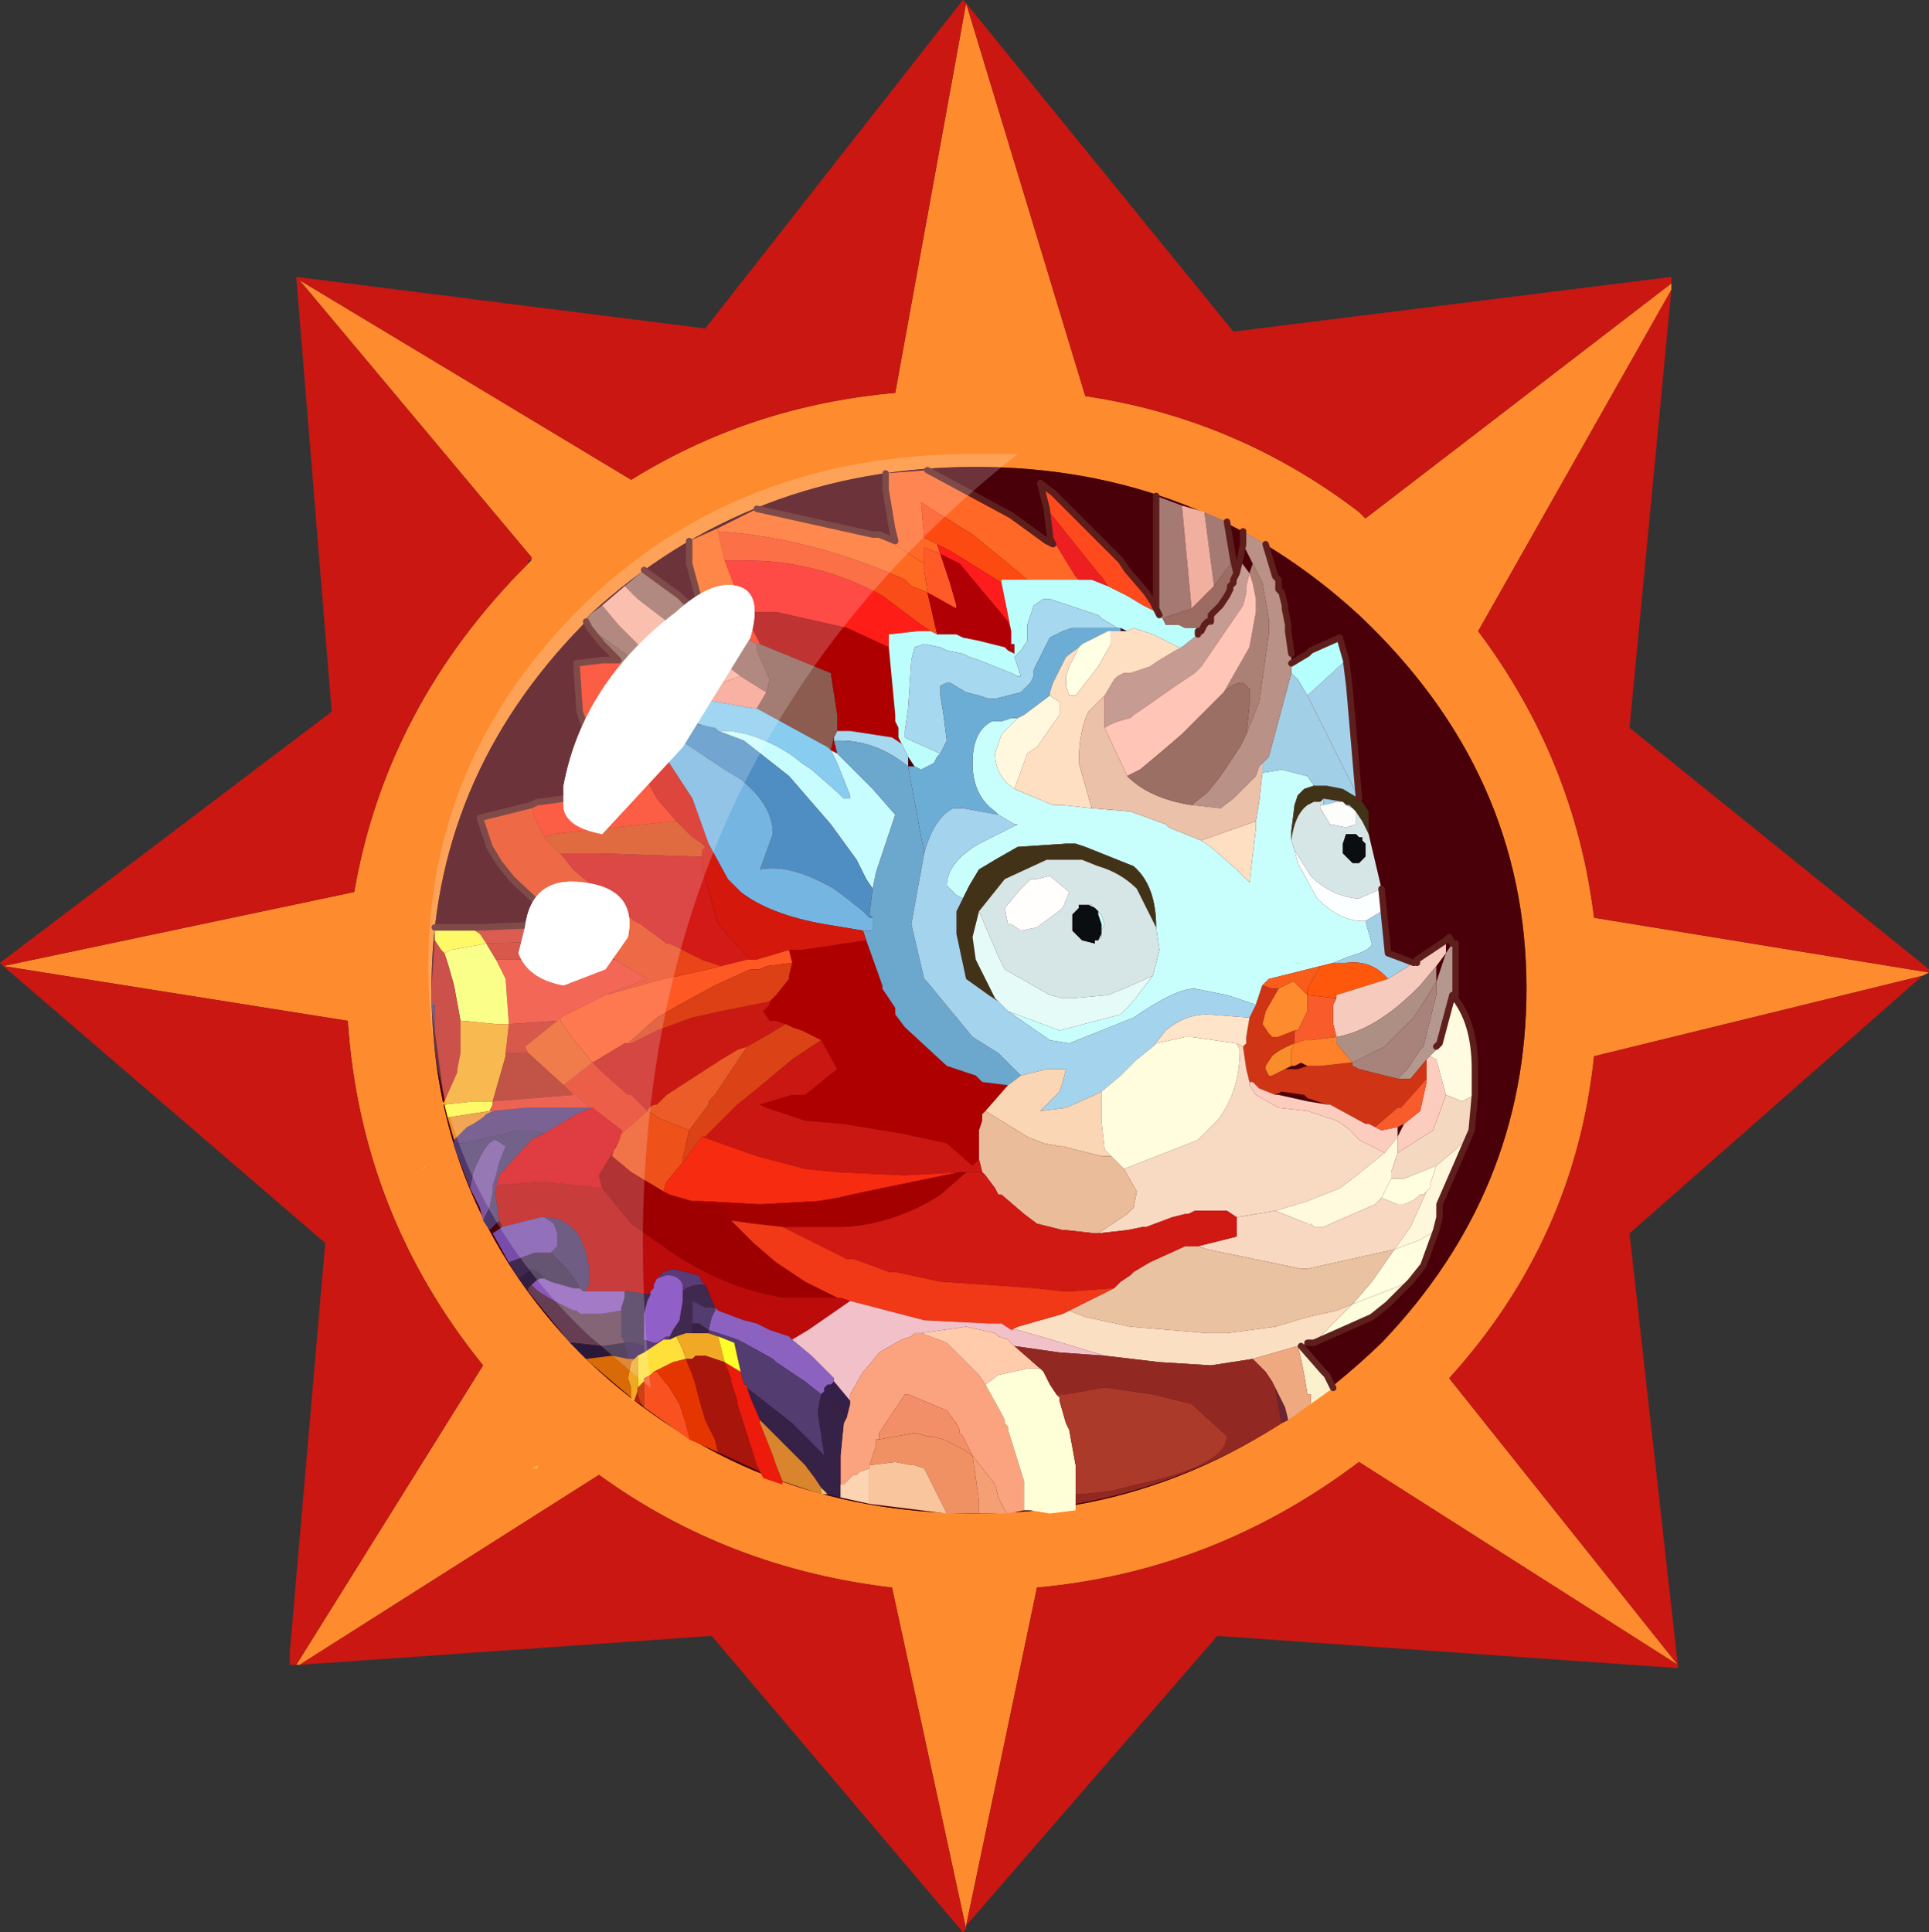 <?xml version="1.0" encoding="UTF-8" standalone="no"?>
<svg xmlns:ffdec="https://www.free-decompiler.com/flash" xmlns:xlink="http://www.w3.org/1999/xlink" ffdec:objectType="frame" height="30.0px" width="29.95px" xmlns="http://www.w3.org/2000/svg">
  <rect width="100%" height="100%" fill="#333333" stroke="none"/>
  <g transform="matrix(1.0, 0.0, 0.0, 1.0, 0.0, 0.0)">
    <use ffdec:characterId="1" height="30.0" transform="matrix(1.0, 0.0, 0.0, 1.0, 0.0, 0.0)" width="29.95" xlink:href="#shape0"/>
  </g>
  <defs>
    <g id="shape0" transform="matrix(1.0, 0.0, 0.0, 1.0, 0.0, 0.0)">
      <path d="M0.0 0.0 L29.95 0.0 29.95 30.0 0.0 30.0 0.0 0.0" fill="#33cc66" fill-opacity="0.0" fill-rule="evenodd" stroke="none"/>
      <path d="M25.95 4.5 L22.95 9.8 Q24.45 11.8 24.75 14.25 L29.95 15.1 29.85 15.15 24.75 16.4 Q24.45 19.25 22.5 21.4 L26.05 25.85 21.1 22.7 Q18.85 24.4 16.1 24.65 L15.0 29.9 15.0 29.95 13.85 24.65 Q11.3 24.35 9.3 22.9 L4.65 25.85 4.6 25.85 7.5 21.2 Q5.6 18.85 5.4 15.85 L0.05 15.0 5.5 13.85 Q6.0 10.95 8.2 8.75 L8.25 8.7 8.25 8.65 4.65 4.35 9.8 7.45 Q11.65 6.3 13.9 6.1 L15.0 0.05 16.85 6.15 Q19.2 6.5 21.1 7.95 L21.2 8.05 25.95 4.4 25.95 4.5 M23.7 15.35 Q23.7 12.0 21.1 9.55 18.6 7.25 15.15 7.25 11.65 7.25 9.15 9.55 L9.05 9.7 Q6.7 12.1 6.7 15.35 6.7 18.65 9.0 21.0 L9.15 21.15 Q11.65 23.5 15.15 23.5 18.7 23.5 21.45 20.85 23.7 18.5 23.7 15.35" fill="#fe8b2e" fill-rule="evenodd" stroke="none"/>
      <path d="M29.95 15.1 L24.75 14.25 Q24.45 11.8 22.95 9.8 L25.95 4.5 25.3 11.3 29.95 15.05 29.95 15.1 M25.95 4.4 L21.2 8.05 21.1 7.95 Q19.2 6.5 16.85 6.15 L15.0 0.05 13.9 6.1 Q11.65 6.3 9.8 7.45 L4.65 4.35 8.25 8.65 8.25 8.7 8.2 8.7 8.2 8.75 Q6.0 10.95 5.5 13.85 L0.05 15.0 5.4 15.85 Q5.6 18.85 7.5 21.2 L4.6 25.85 4.5 25.85 4.5 25.65 5.05 19.3 0.05 15.0 0.0 14.95 5.15 11.05 4.6 4.3 10.95 5.1 14.95 0.0 15.0 0.05 19.15 5.15 25.95 4.3 25.95 4.4 M4.65 25.85 L9.3 22.9 Q11.3 24.35 13.85 24.65 L15.0 29.95 14.95 30.0 11.05 25.4 4.65 25.85 M15.0 29.9 L16.1 24.65 Q18.85 24.4 21.1 22.7 L26.05 25.85 22.5 21.4 Q24.45 19.25 24.75 16.4 L29.85 15.15 25.3 19.15 26.05 25.85 26.05 25.9 18.9 25.4 15.0 29.9" fill="#ca1712" fill-rule="evenodd" stroke="none"/>
      <path d="M23.7 15.35 Q23.7 18.5 21.45 20.85 18.7 23.5 15.15 23.5 11.65 23.5 9.15 21.15 L9.0 21.0 Q6.7 18.65 6.7 15.35 6.7 12.1 9.05 9.7 L9.15 9.55 Q11.65 7.25 15.15 7.25 18.6 7.25 21.1 9.55 23.7 12.0 23.7 15.35" fill="#490009" fill-rule="evenodd" stroke="none"/>
      <path d="M20.9 10.25 L20.3 10.8 20.15 10.55 20.05 10.45 20.05 10.35 20.05 10.3 20.3 10.15 20.35 10.1 20.8 9.9 20.9 10.25" fill="#b6ffff" fill-rule="evenodd" stroke="none"/>
      <path d="M20.3 10.8 L20.9 10.25 20.95 10.65 21.1 12.4 20.85 11.9 20.3 10.8" fill="#a3d1e9" fill-rule="evenodd" stroke="none"/>
      <path d="M19.6 12.0 L19.9 11.95 20.3 12.05 20.4 12.2 20.25 12.25 20.15 12.35 20.1 12.5 20.05 12.9 20.05 13.05 20.1 13.2 20.15 13.4 20.45 13.95 Q20.8 14.3 21.15 14.3 L21.2 14.3 21.3 14.65 Q21.3 14.75 20.95 14.85 L20.7 14.95 20.5 15.0 19.7 15.2 19.6 15.3 19.5 15.6 19.05 15.45 18.55 15.35 Q18.25 15.35 17.6 15.8 L16.6 16.2 16.3 16.15 15.65 15.7 16.45 16.0 17.4 15.75 17.5 15.65 17.55 15.6 17.9 15.15 18.0 14.75 17.95 14.4 Q17.95 13.75 17.6 13.45 L16.85 13.15 16.7 13.1 16.55 13.1 15.8 13.15 15.45 13.35 15.2 13.5 15.05 13.75 14.95 13.95 14.85 13.9 14.7 13.75 Q14.7 13.4 15.2 13.1 L15.8 12.8 15.75 12.8 15.5 12.65 15.45 12.6 Q15.1 12.35 15.1 11.85 15.1 11.35 15.4 11.2 L15.5 11.2 15.55 11.2 15.7 11.15 15.75 11.15 15.8 11.15 15.75 11.2 15.65 11.3 15.55 11.4 15.45 11.7 Q15.45 12.05 15.75 12.25 L16.35 12.5 16.5 12.5 16.95 12.55 17.55 12.6 18.1 12.8 18.15 12.85 18.4 12.95 18.65 13.05 18.8 13.15 19.2 13.5 19.4 13.7 19.5 12.85 19.5 12.75 19.55 12.45 19.6 12.0 M20.55 12.5 L20.5 12.5 20.55 12.45 20.55 12.5 M17.05 14.15 L17.1 14.2 17.15 14.35 17.1 14.45 17.1 14.5 17.1 14.55 17.05 14.6 17.1 14.5 17.1 14.45 17.1 14.35 17.05 14.2 17.05 14.15 M16.75 14.05 L16.9 14.05 16.95 14.05 17.0 14.1 16.9 14.05 16.75 14.05" fill="#c8fffc" fill-rule="evenodd" stroke="none"/>
      <path d="M20.4 12.2 L20.45 12.2 20.6 12.2 20.85 12.25 21.1 12.4 21.15 12.45 21.25 12.6 21.25 12.65 21.25 12.85 21.25 12.95 21.15 12.75 21.05 12.6 21.0 12.55 20.95 12.5 20.9 12.5 20.85 12.45 20.55 12.4 20.5 12.45 20.4 12.45 20.3 12.5 Q20.1 12.65 20.05 13.05 L20.05 12.9 20.1 12.5 20.15 12.35 20.25 12.25 20.4 12.2 M17.95 14.4 L17.65 13.8 Q17.4 13.55 17.05 13.45 L16.8 13.35 16.65 13.35 16.3 13.35 16.25 13.35 15.6 13.65 15.2 14.15 15.1 14.55 15.15 14.9 15.45 15.5 15.5 15.55 15.35 15.45 15.0 15.2 14.85 14.5 14.85 14.15 14.95 13.95 15.05 13.75 15.2 13.5 15.45 13.35 15.8 13.15 16.55 13.1 16.7 13.1 16.85 13.15 17.6 13.45 Q17.95 13.75 17.95 14.4" fill="#423218" fill-rule="evenodd" stroke="none"/>
      <path d="M20.05 10.45 L20.15 10.55 20.3 10.8 20.85 11.9 21.1 12.4 20.85 12.25 20.6 12.2 20.45 12.2 20.4 12.2 20.3 12.05 19.9 11.95 19.6 12.0 19.6 11.85 19.65 11.8 19.7 11.75 20.05 10.45 M20.55 12.4 L20.85 12.45 20.75 12.45 20.55 12.5 20.55 12.45 20.55 12.4 M20.9 12.5 L20.95 12.5 21.0 12.55 20.9 12.5 M21.2 14.3 L21.45 14.15 21.45 14.1 21.45 13.8 21.55 14.8 21.95 14.95 21.55 15.2 Q21.3 14.9 20.9 14.95 L20.7 14.95 20.95 14.85 Q21.3 14.75 21.3 14.65 L21.2 14.3" fill="#a1cfe6" fill-rule="evenodd" stroke="none"/>
      <path d="M20.85 12.45 L20.9 12.5 21.0 12.55 21.05 12.6 21.05 12.7 21.05 12.8 20.9 12.85 20.65 12.8 20.5 12.55 20.5 12.5 20.55 12.5 20.75 12.45 20.85 12.45" fill="#fcfefb" fill-rule="evenodd" stroke="none"/>
      <path d="M20.05 13.05 Q20.1 12.65 20.3 12.5 L20.4 12.45 20.5 12.45 20.55 12.4 20.55 12.45 20.5 12.5 20.5 12.55 20.65 12.8 20.9 12.85 21.05 12.8 21.05 12.7 21.05 12.6 21.15 12.75 21.25 12.95 21.45 13.8 21.1 13.95 21.05 13.95 Q20.65 13.9 20.35 13.6 L20.1 13.2 20.05 13.05 M21.05 12.95 L20.9 12.95 20.85 13.1 20.85 13.25 21.0 13.4 21.1 13.4 21.2 13.3 21.2 13.25 21.2 13.1 21.15 13.05 21.15 13.0 21.1 13.0 21.05 12.95 M17.95 14.4 L18.0 14.75 17.9 15.15 17.45 15.35 17.2 15.45 16.65 15.5 16.5 15.5 16.3 15.45 15.6 15.05 15.5 14.85 15.2 14.15 15.6 13.65 16.25 13.35 16.3 13.35 16.65 13.35 16.8 13.35 17.05 13.45 Q17.4 13.55 17.65 13.8 L17.95 14.4 M16.0 13.65 L15.85 13.8 15.6 14.1 15.65 14.35 15.7 14.35 15.85 14.45 16.1 14.4 16.3 14.25 16.5 14.1 16.6 13.85 16.3 13.6 16.1 13.65 16.05 13.65 16.0 13.65 M17.05 14.6 L17.1 14.55 17.1 14.5 17.1 14.45 17.15 14.35 17.1 14.2 17.05 14.15 17.0 14.1 16.95 14.05 16.9 14.05 16.75 14.05 16.75 14.1 16.65 14.2 16.65 14.25 16.65 14.45 16.8 14.6 17.0 14.65 17.0 14.6 17.05 14.6" fill="#d6e6e6" fill-rule="evenodd" stroke="none"/>
      <path d="M21.05 12.95 L21.1 13.0 21.15 13.0 21.15 13.05 21.2 13.1 21.2 13.25 21.2 13.3 21.1 13.4 21.0 13.4 20.85 13.25 20.85 13.1 20.9 12.95 21.05 12.95 M17.05 14.15 L17.05 14.2 17.1 14.35 17.1 14.45 17.1 14.5 17.05 14.6 17.0 14.6 17.0 14.65 16.8 14.6 16.65 14.45 16.65 14.25 16.65 14.2 16.75 14.1 16.75 14.05 16.9 14.05 17.0 14.1 17.05 14.15" fill="#0a0e11" fill-rule="evenodd" stroke="none"/>
      <path d="M21.45 13.8 L21.45 14.1 21.45 14.15 21.2 14.3 21.15 14.3 Q20.8 14.3 20.45 13.95 L20.15 13.4 20.1 13.2 20.35 13.6 Q20.65 13.9 21.05 13.95 L21.1 13.95 21.45 13.8" fill="#fbffff" fill-rule="evenodd" stroke="none"/>
      <path d="M19.85 15.35 L19.95 15.3 20.05 15.25 20.1 15.25 20.3 15.45 20.3 15.55 20.3 15.7 20.2 15.9 20.15 16.0 20.1 16.0 19.85 16.1 19.75 16.1 19.7 16.05 19.6 15.9 19.65 15.7 19.85 15.35" fill="#fe8b2e" fill-rule="evenodd" stroke="none"/>
      <path d="M20.7 14.95 L20.9 14.95 Q21.3 14.9 21.55 15.2 L20.75 15.45 20.75 15.5 20.3 15.45 20.3 15.4 20.3 15.35 20.5 15.0 20.7 14.95" fill="#fe580c" fill-rule="evenodd" stroke="none"/>
      <path d="M20.5 15.0 L20.3 15.35 20.3 15.4 20.3 15.45 20.1 15.25 20.05 15.25 19.95 15.3 19.85 15.35 19.75 15.35 19.6 15.3 19.7 15.2 20.5 15.0" fill="#f85d1b" fill-rule="evenodd" stroke="none"/>
      <path d="M22.55 14.65 L22.6 14.65 22.6 14.9 22.6 15.45 22.55 15.45 22.35 16.2 22.3 16.25 22.3 16.3 22.2 16.4 22.15 16.45 21.9 16.75 21.7 16.75 21.85 16.6 22.05 16.3 22.1 16.25 22.3 15.45 22.3 15.25 22.45 14.8 22.55 14.65" fill="#b4978f" fill-rule="evenodd" stroke="none"/>
      <path d="M21.55 15.2 L21.95 14.95 22.0 14.95 22.0 14.9 22.45 14.6 22.45 14.8 22.3 15.0 22.05 15.3 22.0 15.35 Q21.35 16.0 20.75 16.1 L20.7 15.9 20.7 15.6 20.75 15.5 20.75 15.45 21.55 15.2" fill="#f6cabd" fill-rule="evenodd" stroke="none"/>
      <path d="M20.75 16.1 Q21.35 16.0 22.0 15.35 L22.05 15.3 22.3 15.0 22.3 15.25 21.95 15.8 21.75 16.0 21.65 16.1 21.5 16.25 21.0 16.5 20.75 16.2 20.75 16.15 20.75 16.1" fill="#ad8f84" fill-rule="evenodd" stroke="none"/>
      <path d="M21.0 16.5 L21.5 16.25 21.65 16.1 21.75 16.0 21.95 15.8 22.3 15.25 22.3 15.45 22.1 16.25 22.05 16.3 21.85 16.6 21.7 16.75 21.1 16.6 21.0 16.55 21.0 16.5" fill="#a8837b" fill-rule="evenodd" stroke="none"/>
      <path d="M19.6 15.3 L19.75 15.35 19.85 15.35 19.65 15.7 19.6 15.9 19.7 16.05 19.75 16.1 19.85 16.1 20.1 16.0 20.1 16.15 20.1 16.2 Q19.85 16.3 19.75 16.4 L19.65 16.55 19.65 16.6 19.7 16.7 19.75 16.7 19.95 16.6 20.05 16.6 20.15 16.6 20.3 16.55 20.35 16.55 20.5 16.55 20.95 16.5 21.0 16.5 21.0 16.55 21.1 16.6 21.7 16.75 21.9 16.75 22.15 16.45 22.15 16.75 21.75 17.2 21.7 17.2 21.35 17.5 21.25 17.45 21.2 17.45 20.65 17.15 20.6 17.15 20.3 17.05 20.25 17.0 19.9 16.95 19.8 17.0 19.55 16.9 19.45 16.8 19.4 16.8 19.35 16.6 19.3 16.25 19.35 16.2 19.35 16.1 19.4 15.8 19.5 15.6 19.6 15.3" fill="#cf3415" fill-rule="evenodd" stroke="none"/>
      <path d="M22.15 16.45 L22.2 16.4 22.3 16.45 22.45 17.0 22.25 17.55 21.7 17.9 21.7 17.8 21.7 17.75 21.7 17.65 21.8 17.45 22.05 17.25 22.15 16.8 22.15 16.75 22.15 16.45 M21.35 17.5 L21.45 17.55 21.7 17.5 21.7 17.65 21.5 17.9 21.1 17.7 Q20.85 17.4 20.6 17.35 L20.3 17.25 19.85 17.2 19.5 17.0 19.4 16.85 19.4 16.8 19.45 16.8 19.55 16.9 19.8 17.0 19.85 17.0 20.3 17.1 20.6 17.15 20.65 17.15 21.2 17.45 21.25 17.45 21.35 17.5" fill="#fcccbe" fill-rule="evenodd" stroke="none"/>
      <path d="M20.3 15.45 L20.75 15.5 20.7 15.6 20.7 15.9 20.75 16.1 20.35 16.15 20.3 16.15 20.25 16.15 20.1 16.2 20.1 16.15 20.1 16.0 20.15 16.0 20.2 15.9 20.3 15.7 20.3 15.55 20.3 15.45 M22.15 16.75 L22.15 16.8 22.05 17.25 21.8 17.45 21.7 17.5 21.45 17.55 21.35 17.5 21.7 17.2 21.75 17.2 22.15 16.75" fill="#f85c2b" fill-rule="evenodd" stroke="none"/>
      <path d="M22.55 15.45 Q22.9 15.85 22.9 16.6 L22.9 16.75 22.9 17.0 22.7 17.1 22.45 17.0 22.3 16.45 22.2 16.4 22.3 16.3 22.3 16.25 22.35 16.2 22.55 15.45" fill="#fffbe0" fill-rule="evenodd" stroke="none"/>
      <path d="M20.75 16.1 L20.75 16.15 20.75 16.2 21.0 16.5 20.95 16.5 20.5 16.55 20.35 16.55 20.3 16.55 20.2 16.5 20.1 16.55 20.05 16.55 20.05 16.35 20.05 16.3 20.1 16.2 20.25 16.15 20.3 16.15 20.35 16.15 20.75 16.1" fill="#ff8129" fill-rule="evenodd" stroke="none"/>
      <path d="M19.4 16.8 L19.4 16.85 19.5 17.0 19.85 17.2 20.3 17.25 20.6 17.35 Q20.85 17.4 21.1 17.7 L21.5 17.9 21.0 18.3 20.8 18.45 20.3 18.65 19.8 18.8 19.2 18.9 19.05 18.8 18.55 18.8 18.45 18.85 18.4 18.85 18.2 18.9 17.8 19.05 17.75 19.05 17.5 19.1 17.05 19.15 17.5 18.85 17.6 18.75 17.65 18.5 17.45 18.15 18.6 17.7 18.75 17.55 18.9 17.4 Q19.25 16.95 19.25 16.3 L19.2 16.2 19.3 16.25 19.35 16.6 19.4 16.8" fill="#f8dac2" fill-rule="evenodd" stroke="none"/>
      <path d="M21.7 17.65 L21.7 17.75 21.7 17.8 21.7 17.9 21.6 18.2 21.6 18.3 21.45 18.6 21.4 18.65 21.35 18.7 20.55 19.05 20.4 19.05 20.35 19.0 20.3 19.0 19.8 18.8 20.3 18.65 20.8 18.45 21.0 18.3 21.5 17.9 21.7 17.65" fill="#fffadd" fill-rule="evenodd" stroke="none"/>
      <path d="M22.9 17.0 L22.85 17.55 22.75 17.7 22.6 17.85 22.3 18.1 21.8 18.3 21.6 18.3 21.6 18.2 21.7 17.9 22.25 17.55 22.45 17.0 22.7 17.1 22.9 17.0" fill="#f4d8c0" fill-rule="evenodd" stroke="none"/>
      <path d="M21.45 18.6 L21.7 18.7 21.8 18.7 Q21.95 18.65 22.05 18.55 L22.1 18.55 22.15 18.5 21.9 19.05 21.65 19.4 20.3 19.7 20.2 19.7 18.75 19.4 18.6 19.35 19.2 19.2 19.2 18.9 19.8 18.8 20.3 19.0 20.35 19.0 20.4 19.05 20.55 19.05 21.35 18.7 21.4 18.65 21.45 18.6" fill="#f8d8c1" fill-rule="evenodd" stroke="none"/>
      <path d="M21.6 18.3 L21.8 18.3 22.3 18.1 22.2 18.4 22.2 18.45 22.15 18.5 22.1 18.55 22.05 18.55 Q21.95 18.65 21.8 18.7 L21.7 18.7 21.45 18.6 21.6 18.3" fill="#fffedf" fill-rule="evenodd" stroke="none"/>
      <path d="M22.85 17.55 L22.35 18.7 22.35 18.85 22.35 18.9 22.3 19.1 22.05 19.25 21.65 19.4 21.9 19.05 22.15 18.5 22.2 18.45 22.2 18.4 22.3 18.1 22.6 17.85 22.75 17.7 22.85 17.55" fill="#fff7db" fill-rule="evenodd" stroke="none"/>
      <path d="M22.3 19.1 L22.1 19.65 21.9 19.9 21.0 20.25 21.3 19.9 21.65 19.4 22.05 19.25 22.3 19.1" fill="#fffee0" fill-rule="evenodd" stroke="none"/>
      <path d="M18.6 19.35 L18.75 19.4 20.2 19.7 20.3 19.7 21.65 19.4 21.3 19.9 21.0 20.25 20.75 20.35 20.3 20.45 19.8 20.6 19.05 20.7 18.9 20.7 18.75 20.7 17.55 20.6 16.85 20.45 16.6 20.35 17.3 20.0 17.4 19.9 17.55 19.8 17.6 19.75 17.85 19.6 18.4 19.35 18.6 19.35" fill="#e9c2a1" fill-rule="evenodd" stroke="none"/>
      <path d="M20.4 20.85 L20.3 20.85 20.2 20.9 20.15 20.9 19.45 21.1 18.8 21.2 18.0 21.15 17.15 21.05 16.15 20.75 15.8 20.65 15.7 20.65 15.8 20.6 16.5 20.4 16.6 20.35 16.85 20.45 17.55 20.6 18.75 20.7 18.9 20.7 19.05 20.7 19.8 20.6 20.3 20.45 20.75 20.35 21.0 20.25 20.75 20.5 20.4 20.85" fill="#fadfc2" fill-rule="evenodd" stroke="none"/>
      <path d="M21.9 19.9 L21.55 20.25 21.3 20.45 20.4 20.85 20.75 20.5 21.0 20.25 21.9 19.9" fill="#fcfddd" fill-rule="evenodd" stroke="none"/>
      <path d="M20.2 20.9 L20.55 21.3 20.6 21.35 20.7 21.55 20.35 21.8 20.35 21.65 20.3 21.65 20.25 21.35 20.2 21.1 20.15 20.9 20.2 20.9" fill="#fbf1cd" fill-rule="evenodd" stroke="none"/>
      <path d="M20.35 21.8 L20.0 22.05 19.95 21.85 19.8 21.55 19.75 21.45 19.65 21.3 19.45 21.1 20.15 20.9 20.2 21.1 20.25 21.35 20.3 21.65 20.35 21.65 20.35 21.8" fill="#eea980" fill-rule="evenodd" stroke="none"/>
      <path d="M13.65 8.3 L13.9 8.4 13.85 8.2 13.75 7.6 13.75 7.45 13.75 7.35 14.4 7.3 15.7 8.0 16.25 8.4 16.35 8.45 16.3 8.35 16.3 8.3 16.7 8.95 16.75 9.0 15.95 9.0 15.65 8.75 15.1 8.3 14.3 7.8 14.35 8.35 14.55 8.45 14.6 8.6 14.35 8.5 14.35 8.75 13.65 8.3" fill="#ff6827" fill-rule="evenodd" stroke="none"/>
      <path d="M11.15 8.2 L11.75 7.9 13.55 8.3 13.65 8.3 14.35 8.75 14.35 8.85 14.4 9.2 14.15 9.1 14.05 9.0 Q12.6 8.35 11.15 8.25 L11.15 8.2" fill="#fe6a22" fill-rule="evenodd" stroke="none"/>
      <path d="M14.55 8.45 L14.35 8.35 14.3 7.8 15.1 8.3 15.65 8.75 15.95 9.0 15.85 9.0 15.55 9.0 15.55 9.05 14.75 8.55 14.55 8.45" fill="#fd4a10" fill-rule="evenodd" stroke="none"/>
      <path d="M14.4 9.2 L14.35 8.85 14.35 8.75 14.35 8.5 14.6 8.6 14.75 9.05 14.85 9.4 14.85 9.45 14.4 9.2" fill="#ff5a28" fill-rule="evenodd" stroke="none"/>
      <path d="M11.15 8.25 Q12.6 8.35 14.05 9.0 L14.15 9.1 14.4 9.2 14.55 9.85 14.45 9.8 14.3 9.7 13.7 9.25 Q12.7 8.7 11.55 8.7 L11.25 8.7 11.15 8.25" fill="#fa4c19" fill-rule="evenodd" stroke="none"/>
      <path d="M14.4 9.2 L14.85 9.45 14.85 9.4 14.75 9.05 14.6 8.6 14.9 8.75 15.65 9.65 15.7 9.8 15.7 10.0 15.75 10.0 15.75 10.15 15.65 10.1 15.6 10.05 15.2 9.95 14.95 9.9 14.85 9.85 14.55 9.85 14.4 9.2" fill="#b10005" fill-rule="evenodd" stroke="none"/>
      <path d="M15.7 9.8 L15.65 9.65 14.9 8.75 14.6 8.6 14.55 8.45 14.75 8.55 15.55 9.05 15.7 9.8" fill="#fe1c1d" fill-rule="evenodd" stroke="none"/>
      <path d="M11.25 8.7 L11.55 8.7 Q12.7 8.7 13.7 9.25 L14.3 9.7 14.45 9.8 14.25 9.8 13.8 9.85 13.8 10.05 13.15 9.75 12.05 9.5 11.55 9.5 11.25 8.7" fill="#ff1e17" fill-rule="evenodd" stroke="none"/>
      <path d="M10.9 9.5 L10.7 8.75 10.7 8.4 11.15 8.2 11.15 8.25 11.25 8.7 11.55 9.5 11.1 9.6 11.05 9.6 10.9 9.5" fill="#ff6919" fill-rule="evenodd" stroke="none"/>
      <path d="M11.5 10.5 L11.9 10.75 11.75 11.0 11.7 11.0 10.85 10.85 10.35 10.45 11.2 10.6 11.5 10.5" fill="#f79e8c" fill-rule="evenodd" stroke="none"/>
      <path d="M9.15 9.75 L9.1 9.65 9.15 9.55 9.35 9.4 9.6 9.7 10.15 10.25 10.2 10.3 10.35 10.45 9.95 10.3 9.9 10.25 9.85 10.25 9.15 9.75 M9.7 9.1 L10.0 8.85 10.55 9.25 10.75 9.45 10.9 9.5 11.05 9.6 11.75 10.0 11.75 10.1 11.95 10.55 11.9 10.75 11.5 10.5 11.1 10.2 10.75 9.95 9.9 9.3 9.7 9.1" fill="#9e6c61" fill-rule="evenodd" stroke="none"/>
      <path d="M9.6 10.25 L9.35 10.0 9.15 9.75 9.85 10.25 9.9 10.25 9.95 10.3 10.35 10.45 10.85 10.85 10.75 10.85 10.15 10.85 9.6 10.25 M11.75 11.0 L11.9 10.75 11.95 10.55 11.75 10.1 11.75 10.0 11.8 10.0 12.9 10.45 13.0 11.1 13.0 11.35 12.95 11.45 12.9 11.65 12.85 11.6 11.75 11.0 M10.6 11.2 L10.7 11.2 11.05 11.3 11.1 11.3 10.6 11.2" fill="#8c5c50" fill-rule="evenodd" stroke="none"/>
      <path d="M11.55 9.5 L12.05 9.5 13.15 9.75 13.8 10.05 13.9 11.1 13.9 11.2 13.95 11.3 13.95 11.45 14.0 11.55 13.85 11.45 13.2 11.35 13.0 11.35 13.0 11.1 12.9 10.45 11.8 10.0 11.55 9.5 M13.0 11.7 L12.9 11.65 12.95 11.45 12.95 11.5 13.0 11.7 M12.3 14.95 L12.25 14.75 12.45 14.75 13.45 14.6 13.7 15.3 13.7 15.35 13.9 15.65 13.9 15.75 14.05 15.95 14.7 16.55 15.15 16.7 15.25 16.8 15.65 16.85 15.3 17.25 15.25 17.3 15.25 17.4 15.2 17.55 15.2 17.7 15.2 18.0 15.1 18.1 14.7 17.75 14.0 17.6 13.4 17.5 13.1 17.45 12.5 17.4 12.35 17.35 11.9 17.2 11.8 17.15 12.3 17.0 12.5 17.0 13.0 16.6 12.75 16.15 12.45 16.0 12.3 15.95 12.2 15.9 12.05 15.85 11.95 15.85 11.85 15.7 11.9 15.65 11.95 15.6 11.95 15.55 12.05 15.45 12.25 15.2 12.25 15.15 12.3 14.95" fill="#af0000" fill-rule="evenodd" stroke="none"/>
      <path d="M8.25 12.5 L8.35 12.45 8.4 12.45 9.45 12.3 9.3 11.95 9.0 11.05 8.95 10.3 9.35 10.25 9.4 10.25 9.6 10.25 10.15 10.85 9.95 10.95 9.5 11.0 9.65 11.4 10.2 12.4 10.5 12.75 8.6 12.95 8.45 13.0 8.3 12.7 8.25 12.5 M11.75 10.0 L11.05 9.6 11.1 9.6 11.55 9.5 11.8 10.0 11.75 10.0" fill="#fa3417" fill-rule="evenodd" stroke="none"/>
      <path d="M9.35 9.4 L9.7 9.1 9.9 9.3 10.75 9.95 11.1 10.2 11.5 10.5 11.2 10.6 10.35 10.45 10.2 10.3 10.15 10.25 9.6 9.7 9.35 9.4" fill="#faaf9c" fill-rule="evenodd" stroke="none"/>
      <path d="M10.85 10.85 L11.7 11.0 11.75 11.0 12.85 11.6 12.9 11.65 13.0 11.85 13.2 12.35 13.2 12.4 13.1 12.4 13.0 12.3 12.6 11.95 12.45 11.85 Q12.1 11.55 11.6 11.4 L11.35 11.35 11.15 11.35 11.1 11.3 11.05 11.3 10.7 11.2 10.6 11.2 10.5 11.2 10.2 11.2 10.0 11.25 9.8 11.05 Q9.85 10.95 9.95 10.95 L10.15 10.85 10.75 10.85 10.85 10.85" fill="#88ccef" fill-rule="evenodd" stroke="none"/>
      <path d="M11.15 11.35 L11.35 11.35 11.6 11.4 Q12.1 11.55 12.45 11.85 L12.6 11.95 13.0 12.3 13.1 12.4 13.2 12.4 13.2 12.35 13.0 11.85 12.9 11.65 13.0 11.7 13.55 12.25 13.9 12.65 13.6 13.55 13.55 13.8 13.45 13.65 13.3 13.35 12.9 12.8 12.25 12.05 11.55 11.5 11.15 11.35" fill="#c8fdff" fill-rule="evenodd" stroke="none"/>
      <path d="M11.1 11.3 L11.15 11.35 11.55 11.5 12.25 12.05 12.9 12.8 13.3 13.35 13.45 13.65 13.55 13.8 13.5 14.2 13.55 14.25 13.5 14.25 13.4 14.15 13.15 13.95 12.95 13.8 Q12.25 13.4 11.8 13.5 L12.0 12.95 Q12.0 12.5 11.5 12.1 L11.25 11.95 10.5 11.45 10.55 11.3 10.55 11.25 10.6 11.2 11.1 11.3" fill="#4f8ec3" fill-rule="evenodd" stroke="none"/>
      <path d="M10.0 11.25 L10.2 11.2 10.5 11.2 10.6 11.2 10.55 11.25 10.55 11.3 10.5 11.45 11.25 11.95 11.5 12.1 Q12.0 12.5 12.0 12.95 L11.8 13.5 Q12.25 13.4 12.95 13.8 L13.15 13.95 13.4 14.15 13.5 14.25 13.55 14.25 13.55 14.45 13.45 14.45 13.4 14.45 13.1 14.4 12.8 14.35 Q11.95 14.2 11.5 13.85 L11.3 13.65 11.0 13.1 10.75 12.4 10.0 11.25" fill="#75b5e1" fill-rule="evenodd" stroke="none"/>
      <path d="M15.95 9.0 L16.75 9.0 16.9 9.0 16.95 9.0 17.2 9.1 17.5 9.25 17.75 9.4 17.95 9.5 18.0 9.55 18.05 9.6 18.1 9.7 18.15 9.7 18.25 9.7 18.3 9.7 18.4 9.75 18.5 9.75 18.65 9.75 18.65 9.8 18.6 9.8 18.6 9.85 18.35 10.05 18.3 10.05 17.9 9.85 17.6 9.75 17.5 9.8 17.4 9.75 17.35 9.75 17.1 9.6 17.05 9.55 16.3 9.3 16.25 9.3 16.2 9.3 16.05 9.4 15.95 9.7 15.95 9.95 15.85 10.1 15.75 10.2 15.85 10.5 15.8 10.5 15.7 10.45 15.2 10.25 15.05 10.2 14.95 10.15 14.7 10.1 14.6 10.05 14.35 10.0 14.2 10.05 14.15 10.25 14.1 11.0 14.05 11.35 14.05 11.45 14.15 11.5 14.6 11.7 14.55 11.75 14.5 11.85 14.3 11.95 14.2 11.9 14.1 11.75 14.0 11.55 13.95 11.45 13.95 11.3 13.9 11.2 13.9 11.1 13.8 10.05 13.8 9.85 14.25 9.8 14.45 9.8 14.55 9.85 14.85 9.85 14.95 9.9 15.2 9.95 15.6 10.05 15.65 10.1 15.75 10.15 15.75 10.0 15.7 10.0 15.7 9.8 15.55 9.05 15.55 9.0 15.85 9.0 15.95 9.0" fill="#bcfefc" fill-rule="evenodd" stroke="none"/>
      <path d="M13.0 11.35 L13.2 11.35 13.85 11.45 14.0 11.55 14.1 11.75 14.1 11.9 Q13.6 11.5 13.05 11.5 L12.95 11.5 12.95 11.45 13.0 11.35 M14.6 11.7 L14.15 11.5 14.05 11.45 14.05 11.35 14.1 11.0 14.15 10.25 14.2 10.05 14.35 10.0 14.6 10.05 14.7 10.1 14.95 10.15 15.05 10.2 15.2 10.25 15.7 10.45 15.8 10.5 15.85 10.5 15.75 10.2 15.85 10.1 15.95 9.95 15.95 9.7 16.05 9.4 16.2 9.3 16.25 9.3 16.3 9.3 17.05 9.55 17.1 9.6 17.35 9.75 17.25 9.75 17.15 9.75 17.0 9.75 16.9 9.75 16.65 9.75 16.5 9.8 16.3 9.9 16.1 10.3 16.05 10.4 16.05 10.5 16.0 10.6 15.95 10.65 15.85 10.75 15.45 10.85 15.35 10.85 15.2 10.8 15.0 10.75 14.75 10.6 14.7 10.6 14.6 10.65 14.6 10.8 14.65 11.1 14.7 11.5 14.65 11.6 14.6 11.7" fill="#a6d8ef" fill-rule="evenodd" stroke="none"/>
      <path d="M14.6 11.7 L14.65 11.6 14.7 11.5 14.65 11.1 14.6 10.8 14.6 10.65 14.7 10.6 14.75 10.6 15.0 10.75 15.2 10.8 15.35 10.85 15.45 10.85 15.85 10.75 15.95 10.65 16.0 10.6 16.05 10.5 16.05 10.4 16.1 10.3 16.3 9.9 16.5 9.8 16.65 9.75 16.9 9.75 17.0 9.75 17.15 9.75 17.25 9.75 17.35 9.75 17.4 9.75 17.4 9.8 17.25 9.8 17.2 9.8 16.8 10.0 16.75 10.05 16.55 10.2 16.35 10.6 16.3 10.75 16.3 10.8 15.9 11.1 15.8 11.15 15.75 11.15 15.7 11.15 15.55 11.2 15.5 11.2 15.4 11.2 Q15.1 11.35 15.1 11.85 15.1 12.35 15.45 12.6 L15.5 12.65 14.95 12.55 14.8 12.55 Q14.5 12.7 14.35 13.25 L14.1 11.9 14.2 11.9 14.3 11.95 14.5 11.85 14.55 11.75 14.6 11.7" fill="#6cadd5" fill-rule="evenodd" stroke="none"/>
      <path d="M13.55 13.8 L13.6 13.55 13.9 12.65 13.55 12.25 13.0 11.7 12.95 11.5 13.05 11.5 Q13.6 11.5 14.1 11.9 L14.35 13.25 14.15 14.35 14.35 15.2 14.4 15.25 15.1 16.1 15.5 16.35 15.8 16.65 15.85 16.7 15.65 16.85 15.25 16.8 15.15 16.7 14.7 16.55 14.05 15.95 13.9 15.75 13.9 15.65 13.7 15.35 13.7 15.3 13.45 14.6 13.4 14.45 13.45 14.45 13.55 14.45 13.55 14.25 13.5 14.2 13.55 13.8" fill="#6ca8cd" fill-rule="evenodd" stroke="none"/>
      <path d="M17.95 9.45 L17.95 7.7 18.35 7.85 18.5 9.45 18.05 9.6 18.0 9.55 17.95 9.45 M18.7 7.95 L19.05 8.1 19.15 8.7 18.85 9.1 18.7 7.95" fill="#a57a73" fill-rule="evenodd" stroke="none"/>
      <path d="M18.35 7.85 L18.7 7.95 18.85 9.1 18.5 9.45 18.35 7.85" fill="#f1af9f" fill-rule="evenodd" stroke="none"/>
      <path d="M20.05 10.3 L20.05 10.35 20.05 10.45 19.7 11.75 19.65 11.8 19.6 11.85 19.55 11.9 19.5 12.05 19.15 12.4 18.95 12.55 18.5 12.5 18.75 12.3 18.95 12.05 19.25 11.6 19.35 11.4 19.55 10.9 19.7 9.85 19.7 9.6 19.6 9.05 19.55 8.95 19.45 8.75 19.3 8.45 19.3 8.25 19.65 8.45 19.8 8.95 19.85 9.0 19.85 9.15 19.9 9.2 19.95 9.4 19.95 9.45 20.0 9.7 20.0 9.8 20.05 10.15 20.05 10.25 20.05 10.3" fill="#b99187" fill-rule="evenodd" stroke="none"/>
      <path d="M19.2 8.9 L19.25 8.7 19.4 8.9 19.35 9.1 19.35 9.15 19.35 9.2 19.3 9.4 18.65 10.35 18.55 10.45 18.25 10.65 17.75 11.0 17.6 11.1 17.55 11.15 Q17.3 11.2 17.15 11.3 L17.15 11.05 17.15 10.8 17.3 10.55 17.35 10.5 17.45 10.45 17.55 10.45 17.85 10.35 18.0 10.25 18.25 10.1 18.35 10.05 18.6 9.85 18.6 9.8 18.65 9.8 18.7 9.7 18.75 9.65 18.8 9.65 18.8 9.55 18.95 9.4 19.05 9.25 19.1 9.15 19.1 9.1 19.15 9.05 19.15 9.0 19.2 8.9" fill="#c69b92" fill-rule="evenodd" stroke="none"/>
      <path d="M19.15 8.7 L19.2 8.9 19.15 9.0 19.15 9.05 19.1 9.1 19.1 9.15 19.05 9.25 18.95 9.4 18.8 9.55 18.8 9.65 18.75 9.65 18.7 9.7 18.65 9.8 18.65 9.75 18.5 9.75 18.4 9.75 18.3 9.7 18.25 9.7 18.15 9.7 18.1 9.7 18.05 9.6 18.5 9.45 18.85 9.1 19.15 8.7" fill="#9c6c62" fill-rule="evenodd" stroke="none"/>
      <path d="M19.0 10.75 L19.4 10.05 19.5 9.5 19.5 9.3 19.45 9.05 19.4 8.9 19.45 8.75 19.55 8.95 19.6 9.05 19.7 9.6 19.7 9.85 19.55 10.9 19.35 11.4 19.4 10.95 19.4 10.7 19.3 10.6 Q19.15 10.6 19.0 10.75" fill="#ab8175" fill-rule="evenodd" stroke="none"/>
      <path d="M17.15 11.3 Q17.3 11.2 17.55 11.15 L17.6 11.1 17.75 11.0 18.25 10.65 18.55 10.45 18.65 10.35 19.3 9.4 19.35 9.2 19.35 9.15 19.35 9.1 19.4 8.9 19.45 9.05 19.5 9.3 19.5 9.5 19.4 10.05 19.0 10.75 18.35 11.4 18.0 11.7 17.7 11.95 17.5 12.05 17.15 11.3" fill="#ffc5b7" fill-rule="evenodd" stroke="none"/>
      <path d="M16.25 7.9 L16.2 7.7 16.15 7.5 16.35 7.65 17.4 8.7 17.5 8.85 17.8 9.2 17.9 9.35 17.95 9.45 18.0 9.55 17.95 9.5 17.75 9.4 17.5 9.25 17.2 9.1 17.1 8.95 17.05 8.9 16.25 7.9" fill="#ff4a1e" fill-rule="evenodd" stroke="none"/>
      <path d="M16.3 8.3 L16.25 7.9 17.05 8.9 17.1 8.95 17.2 9.1 16.95 9.0 16.9 9.0 16.75 9.0 16.7 8.95 16.3 8.3" fill="#ed1f21" fill-rule="evenodd" stroke="none"/>
      <path d="M16.75 10.05 L16.8 10.0 17.2 9.8 17.25 9.8 17.25 10.0 17.05 10.35 16.7 10.8 16.6 10.8 16.55 10.65 16.55 10.5 16.6 10.35 16.75 10.05" fill="#ffffe4" fill-rule="evenodd" stroke="none"/>
      <path d="M17.5 9.8 L17.6 9.75 17.9 9.85 18.3 10.05 18.35 10.05 18.25 10.1 18.0 10.25 17.85 10.35 17.55 10.45 17.45 10.45 17.35 10.5 17.3 10.55 17.15 10.8 16.9 11.05 Q16.75 11.35 16.75 11.85 L16.95 12.55 16.5 12.5 16.35 12.5 15.75 12.25 15.95 11.7 16.1 11.6 16.45 11.1 16.45 10.9 16.3 10.8 16.3 10.75 16.35 10.6 16.55 10.2 16.75 10.05 16.6 10.35 16.55 10.5 16.55 10.65 16.6 10.8 16.7 10.8 17.05 10.35 17.25 10.0 17.25 9.8 17.4 9.8 17.5 9.8 M19.5 12.75 L19.5 12.85 19.4 13.7 19.2 13.5 18.8 13.15 18.65 13.05 19.5 12.75" fill="#fedfc2" fill-rule="evenodd" stroke="none"/>
      <path d="M15.8 11.15 L15.9 11.1 16.3 10.8 16.45 10.9 16.45 11.1 16.1 11.6 15.95 11.7 15.75 12.25 Q15.45 12.05 15.45 11.7 L15.55 11.4 15.65 11.3 15.75 11.2 15.8 11.15" fill="#fff7de" fill-rule="evenodd" stroke="none"/>
      <path d="M17.15 10.8 L17.15 11.05 17.15 11.3 17.5 12.05 Q17.85 12.4 18.5 12.5 L18.95 12.55 19.15 12.4 19.5 12.05 19.55 11.9 19.6 11.85 19.6 12.0 19.55 12.45 19.5 12.75 18.65 13.05 18.4 12.95 18.15 12.85 18.1 12.8 17.55 12.6 16.95 12.55 16.75 11.85 Q16.75 11.35 16.9 11.05 L17.15 10.8" fill="#ebc1a9" fill-rule="evenodd" stroke="none"/>
      <path d="M19.0 10.75 Q19.15 10.6 19.3 10.6 L19.4 10.7 19.4 10.95 19.35 11.4 19.25 11.6 18.95 12.05 18.75 12.3 18.5 12.5 Q17.85 12.4 17.5 12.05 L17.7 11.95 18.0 11.7 18.35 11.4 19.0 10.75" fill="#9b6f64" fill-rule="evenodd" stroke="none"/>
      <path d="M9.95 10.95 Q9.85 10.95 9.8 11.05 L10.0 11.25 10.75 12.4 11.0 13.1 11.3 13.65 11.5 13.85 Q11.95 14.2 12.8 14.35 L13.1 14.4 13.4 14.45 13.45 14.6 12.45 14.75 12.25 14.75 11.75 14.9 11.7 14.9 11.6 14.85 11.55 14.8 11.2 14.4 11.15 14.35 10.9 13.45 10.9 13.3 10.9 13.2 10.95 13.15 10.9 13.1 10.75 13.0 10.5 12.75 10.2 12.4 9.65 11.4 9.5 11.0 9.95 10.95" fill="#d4180c" fill-rule="evenodd" stroke="none"/>
      <path d="M8.7 13.25 L8.45 13.0 8.6 12.95 10.5 12.75 10.75 13.0 10.9 13.1 10.95 13.15 10.9 13.2 10.9 13.3 10.8 13.3 9.3 13.25 8.7 13.25" fill="#d94612" fill-rule="evenodd" stroke="none"/>
      <path d="M8.7 14.35 L7.95 13.65 7.75 13.4 7.6 13.15 7.45 12.7 8.25 12.5 8.3 12.7 8.45 13.0 8.7 13.25 8.9 13.5 9.85 14.3 9.95 14.35 10.35 14.65 10.4 14.65 10.9 14.9 11.2 15.0 11.0 15.05 10.55 15.15 10.3 15.2 9.4 15.45 10.05 15.2 9.55 14.9 9.05 14.6 8.75 14.35 8.7 14.35" fill="#ea4518" fill-rule="evenodd" stroke="none"/>
      <path d="M7.7 14.9 L8.15 14.9 8.85 14.85 8.75 14.9 9.05 14.9 9.55 14.9 10.05 15.2 9.4 15.45 9.3 15.5 8.7 15.8 8.65 15.85 7.9 15.9 7.85 15.2 7.7 14.9" fill="#f0412c" fill-rule="evenodd" stroke="none"/>
      <path d="M7.7 14.9 L7.85 15.2 7.9 15.9 7.7 15.9 7.2 15.85 7.15 15.85 7.05 15.3 6.95 14.95 6.9 14.8 7.0 14.75 7.55 14.65 7.7 14.9" fill="#f8ff6c" fill-rule="evenodd" stroke="none"/>
      <path d="M9.55 14.9 L9.05 14.9 8.75 14.9 8.85 14.85 8.15 14.9 7.7 14.9 7.55 14.65 8.95 14.6 9.05 14.6 9.55 14.9 M7.9 15.9 L8.65 15.85 8.15 16.25 8.2 16.35 7.85 16.35 7.9 15.9" fill="#d02e1f" fill-rule="evenodd" stroke="none"/>
      <path d="M7.3 14.4 L7.45 14.4 8.55 14.35 8.7 14.35 8.75 14.35 9.05 14.6 8.95 14.6 7.55 14.65 7.45 14.5 7.3 14.4" fill="#d23526" fill-rule="evenodd" stroke="none"/>
      <path d="M8.7 13.25 L9.3 13.25 10.8 13.3 10.9 13.3 10.9 13.45 11.15 14.35 11.2 14.4 11.55 14.8 11.6 14.85 11.7 14.9 11.6 14.9 11.2 15.0 10.9 14.9 10.4 14.65 10.35 14.65 9.95 14.35 9.85 14.3 8.9 13.5 8.7 13.25" fill="#d31a17" fill-rule="evenodd" stroke="none"/>
      <path d="M6.95 17.35 L6.9 17.15 7.35 17.1 7.55 17.1 7.6 17.1 7.65 17.1 7.65 17.15 7.6 17.25 6.95 17.35 M6.75 14.6 L6.75 14.4 6.85 14.4 7.25 14.4 7.3 14.4 7.45 14.5 7.55 14.65 7.0 14.75 6.9 14.8 6.85 14.75 6.75 14.6" fill="#fef840" fill-rule="evenodd" stroke="none"/>
      <path d="M6.9 17.1 L6.75 16.0 6.75 15.9 6.75 15.85 6.75 15.6 6.7 15.55 6.7 15.35 6.75 14.6 6.85 14.75 6.9 14.8 6.95 14.95 7.05 15.3 7.15 15.85 7.15 16.2 7.15 16.35 7.1 16.6 7.1 16.65 6.9 17.1" fill="#bf261e" fill-rule="evenodd" stroke="none"/>
      <path d="M6.9 17.15 L6.85 17.15 6.9 17.1 7.1 16.65 7.1 16.6 7.15 16.35 7.15 16.2 7.15 15.85 7.2 15.85 7.7 15.9 7.9 15.9 7.85 16.35 7.85 16.4 7.65 17.1 7.6 17.1 7.55 17.1 7.35 17.1 6.9 17.15 M6.6 18.1 L6.6 18.15 6.55 18.15 6.6 18.1" fill="#f6a726" fill-rule="evenodd" stroke="none"/>
      <path d="M6.75 16.0 L6.7 15.6 6.75 15.6 6.75 15.85 6.75 15.9 6.75 16.0" fill="#4f3b6c" fill-rule="evenodd" stroke="none"/>
      <path d="M6.7 15.6 L6.7 15.55 6.75 15.6 6.7 15.6" fill="#615176" fill-rule="evenodd" stroke="none"/>
      <path d="M7.05 17.8 L7.05 17.7 7.2 17.55 7.25 17.5 7.35 17.45 7.5 17.35 7.55 17.3 7.65 17.25 8.15 17.2 8.3 17.2 8.65 17.2 9.05 17.2 9.15 17.2 9.2 17.2 8.95 17.3 8.7 17.45 8.45 17.6 8.25 17.55 8.05 17.55 7.85 17.6 7.2 17.75 7.15 17.75 7.1 17.75 7.05 17.8 M10.2 19.85 L10.3 19.75 10.45 19.7 10.85 19.8 10.9 19.9 10.95 19.95 10.9 19.95 Q10.7 19.95 10.6 20.05 L10.6 20.0 10.6 19.95 Q10.55 19.8 10.35 19.8 L10.2 19.85 M10.0 20.9 L10.0 20.8 10.15 20.85 10.2 20.85 10.35 20.75 10.4 20.75 10.4 20.8 10.35 20.8 10.3 20.8 10.0 21.0 10.0 20.95 10.0 20.9" fill="#593b77" fill-rule="evenodd" stroke="none"/>
      <path d="M7.75 18.95 L7.6 19.1 7.5 18.95 7.6 18.75 7.65 18.5 7.65 18.45 7.65 18.4 7.7 18.25 7.75 18.05 7.85 17.8 7.7 17.7 Q7.55 17.7 7.35 18.2 L7.3 18.45 7.05 17.8 7.1 17.75 7.15 17.75 7.2 17.75 7.85 17.6 8.05 17.55 8.25 17.55 8.45 17.6 8.35 17.65 8.25 17.7 7.75 18.25 7.7 18.45 7.7 18.55 7.7 18.6 7.75 18.95" fill="#4f396a" fill-rule="evenodd" stroke="none"/>
      <path d="M7.05 17.7 L6.95 17.35 7.6 17.25 7.65 17.25 7.55 17.3 7.5 17.35 7.35 17.45 7.25 17.5 7.2 17.55 7.05 17.7" fill="#ec902b" fill-rule="evenodd" stroke="none"/>
      <path d="M7.5 18.95 L7.45 18.75 7.3 18.45 7.35 18.2 Q7.55 17.7 7.7 17.7 L7.85 17.8 7.75 18.05 7.7 18.25 7.65 18.4 7.65 18.45 7.65 18.5 7.6 18.75 7.5 18.95" fill="#7c56a1" fill-rule="evenodd" stroke="none"/>
      <path d="M8.7 15.8 L9.3 15.5 9.4 15.45 10.3 15.2 10.55 15.15 11.0 15.05 11.2 15.0 11.6 14.9 11.7 14.9 11.75 14.9 12.25 14.75 12.3 14.95 11.9 15.0 11.8 15.05 11.65 15.05 11.1 15.3 10.55 15.6 10.2 15.8 9.75 16.2 9.7 16.2 9.2 16.5 9.0 16.25 8.95 16.2 8.7 15.85 8.7 15.8" fill="#fe5824" fill-rule="evenodd" stroke="none"/>
      <path d="M9.2 16.5 L9.7 16.2 9.8 16.2 10.2 16.0 10.75 15.8 11.2 15.7 11.95 15.55 11.95 15.6 11.9 15.65 11.85 15.7 11.95 15.85 12.05 15.85 12.2 15.9 11.95 16.05 11.6 16.25 11.45 16.3 11.2 16.45 10.35 17.0 10.2 17.15 Q10.1 17.15 10.05 17.25 L9.95 17.15 9.8 17.0 9.75 17.0 9.35 16.65 9.2 16.5" fill="#ca1913" fill-rule="evenodd" stroke="none"/>
      <path d="M9.2 17.2 L9.15 17.2 8.95 17.0 8.9 17.0 8.75 16.85 9.2 16.5 9.35 16.65 9.75 17.0 9.8 17.0 9.95 17.15 10.05 17.25 9.65 17.6 9.65 17.55 9.2 17.2" fill="#e8361a" fill-rule="evenodd" stroke="none"/>
      <path d="M8.65 15.85 L8.7 15.8 8.7 15.85 8.95 16.2 9.0 16.25 9.2 16.5 8.75 16.85 8.2 16.35 8.15 16.25 8.65 15.85" fill="#ec5a1e" fill-rule="evenodd" stroke="none"/>
      <path d="M9.7 16.2 L9.75 16.2 10.2 15.8 10.55 15.6 11.1 15.3 11.65 15.05 11.8 15.05 11.9 15.0 12.3 14.95 12.25 15.15 12.25 15.2 12.05 15.45 11.95 15.55 11.2 15.7 10.75 15.8 10.2 16.0 9.8 16.2 9.7 16.2" fill="#dd4015" fill-rule="evenodd" stroke="none"/>
      <path d="M7.65 17.1 L7.85 16.4 7.85 16.35 8.2 16.35 8.75 16.85 8.9 17.0 7.65 17.1" fill="#b22919" fill-rule="evenodd" stroke="none"/>
      <path d="M8.45 17.6 L8.7 17.45 8.95 17.3 9.2 17.2 9.65 17.55 9.65 17.6 9.6 17.75 9.3 18.25 9.35 18.45 8.4 18.35 7.75 18.4 7.7 18.45 7.75 18.25 8.25 17.7 8.35 17.65 8.45 17.6" fill="#d70c12" fill-rule="evenodd" stroke="none"/>
      <path d="M9.15 17.2 L9.05 17.2 8.65 17.2 8.3 17.2 8.15 17.2 7.65 17.25 7.6 17.25 7.65 17.15 7.65 17.1 8.9 17.0 8.95 17.0 9.15 17.2" fill="#e83c28" fill-rule="evenodd" stroke="none"/>
      <path d="M7.8 19.05 L7.75 18.95 7.7 18.6 7.7 18.55 7.7 18.45 7.75 18.4 8.4 18.35 9.35 18.45 9.8 19.0 10.3 19.35 Q11.2 20.0 12.2 20.15 L12.65 20.15 13.05 20.15 13.2 20.2 12.55 20.65 12.3 20.8 12.25 20.75 11.95 20.65 11.75 20.55 11.55 20.5 11.15 20.35 11.1 20.3 10.95 19.95 10.9 19.9 10.85 19.8 10.45 19.7 10.3 19.75 10.2 19.85 10.15 19.95 10.15 20.0 10.1 20.05 10.1 20.1 9.75 20.05 9.7 20.05 9.1 20.05 9.1 20.0 9.15 19.95 9.15 19.7 9.1 19.45 9.0 19.2 Q8.8 18.9 8.45 18.9 L8.4 18.9 7.8 19.05" fill="#bb0b0b" fill-rule="evenodd" stroke="none"/>
      <path d="M9.6 17.75 L9.65 17.6 10.05 17.25 10.15 17.3 10.2 17.35 10.7 17.55 10.6 18.0 10.6 18.05 10.35 18.35 10.3 18.5 9.8 18.2 9.5 17.95 9.55 17.8 9.6 17.75" fill="#ee511a" fill-rule="evenodd" stroke="none"/>
      <path d="M9.35 18.45 L9.3 18.25 9.6 17.75 9.55 17.8 9.5 17.95 9.8 18.2 10.3 18.5 10.4 18.55 10.75 18.65 10.85 18.7 11.25 18.75 11.35 18.95 11.7 19.3 12.05 19.6 12.5 19.9 13.0 20.15 13.05 20.15 12.65 20.15 12.2 20.15 Q11.2 20.0 10.3 19.35 L9.8 19.0 9.35 18.45" fill="#9e0001" fill-rule="evenodd" stroke="none"/>
      <path d="M9.0 20.0 L8.95 19.9 8.8 19.7 8.55 19.45 8.65 19.35 8.65 19.15 8.6 19.0 8.45 18.9 Q8.8 18.9 9.0 19.2 L9.1 19.45 9.15 19.7 9.15 19.95 9.1 20.0 9.1 20.05 9.05 20.05 9.0 20.0" fill="#4c3464" fill-rule="evenodd" stroke="none"/>
      <path d="M8.45 19.85 L8.55 19.9 8.9 20.0 8.95 20.0 9.0 20.0 9.05 20.05 9.1 20.05 9.7 20.05 9.7 20.15 9.65 20.3 9.65 20.35 9.35 20.4 9.0 20.4 8.95 20.35 8.9 20.35 8.6 20.2 8.35 20.05 8.25 19.95 Q8.35 19.85 8.4 19.85 L8.45 19.85" fill="#8b59b8" fill-rule="evenodd" stroke="none"/>
      <path d="M8.05 19.85 L7.9 19.6 8.3 19.45 8.5 19.45 8.55 19.45 8.8 19.7 8.95 19.9 9.0 20.0 8.95 20.0 8.9 20.0 8.55 19.9 8.45 19.85 8.35 19.75 8.25 19.7 8.2 19.75 8.05 19.85 M9.7 20.05 L9.75 20.05 10.1 20.1 10.05 20.2 10.0 20.4 10.0 20.8 10.0 20.9 9.85 20.85 9.75 20.85 9.7 20.85 9.65 20.75 9.65 20.7 9.65 20.6 9.65 20.35 9.65 20.3 9.7 20.15 9.7 20.05 M10.95 19.95 L11.1 20.3 10.95 20.3 10.75 20.2 10.75 20.55 10.75 20.65 10.75 20.7 10.65 20.7 10.5 20.75 10.4 20.8 10.4 20.75 10.45 20.65 10.55 20.5 10.6 20.2 10.6 20.1 10.6 20.05 Q10.7 19.95 10.9 19.95 L10.95 19.95" fill="#3f294f" fill-rule="evenodd" stroke="none"/>
      <path d="M7.9 19.6 L7.65 19.15 7.8 19.05 8.4 18.9 8.45 18.9 8.6 19.0 8.65 19.15 8.65 19.35 8.55 19.45 8.5 19.45 8.3 19.45 7.9 19.6" fill="#784da9" fill-rule="evenodd" stroke="none"/>
      <path d="M8.2 20.05 L8.05 19.85 8.2 19.75 8.25 19.7 8.35 19.75 8.45 19.85 8.4 19.85 Q8.35 19.85 8.25 19.95 L8.2 20.0 8.2 20.05" fill="#321f3f" fill-rule="evenodd" stroke="none"/>
      <path d="M8.85 20.85 L8.2 20.05 8.2 20.0 8.25 19.95 8.35 20.05 8.6 20.2 8.9 20.35 8.95 20.35 9.0 20.4 9.35 20.4 9.65 20.35 9.65 20.6 9.65 20.7 9.65 20.75 9.7 20.85 9.35 20.9 8.9 20.85 8.85 20.85" fill="#653e53" fill-rule="evenodd" stroke="none"/>
      <path d="M10.1 20.1 L10.1 20.05 10.15 20.0 10.15 19.95 10.2 19.85 10.35 19.8 Q10.55 19.8 10.6 19.95 L10.6 20.0 10.6 20.05 10.6 20.1 10.6 20.2 10.55 20.5 10.45 20.65 10.4 20.75 10.35 20.75 10.2 20.85 10.15 20.85 10.0 20.8 10.0 20.4 10.05 20.2 10.1 20.1" fill="#905fc8" fill-rule="evenodd" stroke="none"/>
      <path d="M9.7 20.85 L9.75 20.85 9.85 20.85 10.0 20.9 10.0 20.95 10.0 21.0 9.9 21.05 9.85 21.1 9.75 21.1 9.7 20.85" fill="#361b50" fill-rule="evenodd" stroke="none"/>
      <path d="M9.1 21.1 L9.0 21.0 8.85 20.85 8.9 20.85 9.35 20.9 9.7 20.85 9.75 21.1 9.5 21.05 9.1 21.1" fill="#2b1838" fill-rule="evenodd" stroke="none"/>
      <path d="M9.8 21.7 L9.15 21.15 9.1 21.1 9.5 21.05 9.75 21.1 9.85 21.1 9.8 21.15 9.75 21.4 9.8 21.55 9.8 21.7" fill="#d86a08" fill-rule="evenodd" stroke="none"/>
      <path d="M9.9 21.05 L10.0 21.0 10.3 20.8 10.35 20.8 10.4 20.8 10.5 20.75 10.6 20.95 10.65 21.1 10.45 21.15 10.35 21.2 10.15 21.3 10.1 21.35 10.0 21.4 10.0 21.45 9.9 21.55 9.9 21.1 9.9 21.05" fill="#ffe03a" fill-rule="evenodd" stroke="none"/>
      <path d="M9.85 21.75 L9.8 21.75 9.8 21.7 9.8 21.55 9.75 21.4 9.8 21.15 9.85 21.1 9.9 21.05 9.9 21.1 9.9 21.55 9.9 21.6 9.85 21.75 M10.65 21.1 L10.6 20.95 10.5 20.75 10.65 20.7 10.75 20.7 11.0 20.7 11.15 20.75 11.25 21.15 10.95 21.05 10.9 21.05 10.8 21.05 10.75 21.1 10.65 21.1" fill="#f1a825" fill-rule="evenodd" stroke="none"/>
      <path d="M9.95 21.8 L9.85 21.75 9.9 21.6 9.9 21.55 9.9 21.65 9.95 21.8" fill="#b72003" fill-rule="evenodd" stroke="none"/>
      <path d="M10.0 21.85 L9.95 21.8 9.9 21.65 9.9 21.55 10.0 21.45 10.0 21.4 10.0 21.65 10.0 21.85" fill="#cb4214" fill-rule="evenodd" stroke="none"/>
      <path d="M10.7 22.35 L10.0 21.85 10.0 21.65 10.0 21.4 10.1 21.35 10.15 21.3 10.2 21.3 10.4 21.55 10.55 21.8 10.65 22.1 10.7 22.3 10.7 22.35" fill="#f95120" fill-rule="evenodd" stroke="none"/>
      <path d="M8.35 22.75 L8.35 22.8 8.25 22.8 8.35 22.75" fill="#f9b14d" fill-rule="evenodd" stroke="none"/>
      <path d="M14.35 13.25 Q14.5 12.7 14.8 12.55 L14.95 12.55 15.5 12.65 15.75 12.8 15.8 12.8 15.2 13.1 Q14.7 13.4 14.7 13.75 L14.85 13.9 14.95 13.95 14.85 14.15 14.85 14.5 15.0 15.2 15.35 15.45 15.5 15.55 15.65 15.7 16.3 16.15 16.6 16.2 17.6 15.8 Q18.25 15.35 18.55 15.35 L19.05 15.45 19.5 15.6 19.4 15.8 18.75 15.75 Q18.4 15.75 18.1 16.0 L17.9 16.25 17.65 16.45 17.45 16.65 17.4 16.7 17.1 16.95 17.0 17.0 16.55 17.2 16.15 17.25 16.45 16.95 16.5 16.8 16.55 16.6 16.5 16.6 16.25 16.6 15.85 16.7 15.8 16.65 15.5 16.35 15.1 16.1 14.4 15.25 14.35 15.2 14.15 14.35 14.35 13.25" fill="#a4d3ed" fill-rule="evenodd" stroke="none"/>
      <path d="M16.0 13.65 L16.05 13.65 16.1 13.65 16.3 13.6 16.6 13.85 16.5 14.1 16.3 14.25 16.1 14.4 15.85 14.45 15.7 14.35 15.65 14.35 15.6 14.1 15.85 13.8 16.0 13.65" fill="#fffefd" fill-rule="evenodd" stroke="none"/>
      <path d="M17.9 15.15 L17.55 15.6 17.5 15.65 17.4 15.75 16.45 16.0 15.65 15.7 15.5 15.55 15.45 15.5 15.15 14.9 15.1 14.55 15.2 14.15 15.5 14.85 15.6 15.05 16.3 15.45 16.5 15.5 16.65 15.5 17.2 15.45 17.45 15.35 17.9 15.15" fill="#e5fbf8" fill-rule="evenodd" stroke="none"/>
      <path d="M15.85 16.7 L16.25 16.6 16.5 16.6 16.55 16.6 16.5 16.8 16.45 16.95 16.15 17.25 16.55 17.2 17.0 17.0 17.1 16.95 17.1 17.4 17.15 17.85 17.25 17.95 17.1 17.95 16.5 17.8 16.45 17.8 16.2 17.75 15.95 17.65 15.3 17.25 15.65 16.85 15.85 16.7" fill="#fad6b4" fill-rule="evenodd" stroke="none"/>
      <path d="M17.1 16.95 L17.4 16.7 17.45 16.65 17.65 16.45 17.9 16.25 17.95 16.2 18.4 16.1 18.5 16.1 19.2 16.2 19.25 16.3 Q19.25 16.95 18.9 17.4 L18.75 17.55 18.6 17.7 17.45 18.15 17.35 18.05 17.25 17.95 17.15 17.85 17.1 17.4 17.1 16.95" fill="#fffdde" fill-rule="evenodd" stroke="none"/>
      <path d="M15.3 17.25 L15.95 17.65 16.2 17.75 16.45 17.8 16.5 17.8 17.1 17.95 17.25 17.95 17.35 18.05 17.45 18.15 17.65 18.5 17.6 18.75 17.5 18.85 17.05 19.15 17.0 19.15 16.55 19.1 16.5 19.1 16.1 19.0 15.9 18.85 15.55 18.55 15.5 18.55 15.45 18.45 15.3 18.25 15.25 18.2 15.2 18.0 15.2 17.7 15.2 17.55 15.25 17.4 15.25 17.3 15.3 17.25" fill="#eabc9a" fill-rule="evenodd" stroke="none"/>
      <path d="M19.2 18.9 L19.2 19.2 18.6 19.35 18.4 19.35 17.85 19.6 17.6 19.75 17.55 19.8 17.4 19.9 17.3 20.0 16.65 20.05 16.5 20.05 16.05 20.0 14.6 19.9 13.9 19.75 13.8 19.75 13.4 19.6 13.25 19.55 13.15 19.55 12.15 19.05 12.9 19.05 13.1 19.05 Q13.9 19.0 14.6 18.55 L15.0 18.2 15.2 18.2 15.3 18.25 15.45 18.45 15.5 18.55 15.55 18.55 15.9 18.85 16.1 19.0 16.5 19.1 16.55 19.1 17.0 19.15 17.05 19.15 17.5 19.1 17.75 19.05 17.8 19.05 18.2 18.9 18.4 18.85 18.45 18.85 18.55 18.8 19.05 18.8 19.2 18.9" fill="#d01913" fill-rule="evenodd" stroke="none"/>
      <path d="M15.2 18.0 L15.25 18.2 15.3 18.25 15.2 18.2 15.0 18.2 14.9 18.2 14.05 18.25 13.0 18.2 12.5 18.15 11.75 17.95 10.9 17.65 10.95 17.65 11.45 17.15 11.7 16.95 12.3 16.45 12.75 16.15 13.0 16.6 12.5 17.0 12.3 17.0 11.8 17.15 11.9 17.2 12.35 17.35 12.5 17.4 13.1 17.45 13.4 17.5 14.0 17.6 14.7 17.75 15.1 18.1 15.2 18.0" fill="#ca1712" fill-rule="evenodd" stroke="none"/>
      <path d="M17.9 16.25 L18.1 16.0 Q18.4 15.75 18.75 15.75 L19.4 15.8 19.35 16.1 19.35 16.2 19.3 16.25 19.2 16.2 18.5 16.1 18.4 16.1 17.95 16.2 17.9 16.25" fill="#fee4c9" fill-rule="evenodd" stroke="none"/>
      <path d="M20.1 16.2 L20.05 16.3 20.05 16.35 20.05 16.55 19.95 16.6 19.75 16.7 19.7 16.7 19.65 16.6 19.65 16.55 19.75 16.4 Q19.85 16.3 20.1 16.2" fill="#f98d2b" fill-rule="evenodd" stroke="none"/>
      <path d="M11.6 16.25 L11.95 16.05 12.2 15.9 12.3 15.95 12.45 16.0 12.75 16.15 12.3 16.45 11.7 16.95 11.45 17.15 10.95 17.65 10.9 17.65 10.6 18.05 10.6 18.0 10.7 17.55 11.0 17.15 11.0 17.1 11.1 17.0 11.6 16.25" fill="#db4216" fill-rule="evenodd" stroke="none"/>
      <path d="M10.05 17.25 Q10.1 17.15 10.2 17.15 L10.35 17.0 11.2 16.45 11.45 16.3 11.6 16.25 11.1 17.0 11.0 17.1 11.0 17.15 10.7 17.55 10.2 17.35 10.15 17.3 10.05 17.25" fill="#ec5c28" fill-rule="evenodd" stroke="none"/>
      <path d="M10.3 18.5 L10.35 18.35 10.6 18.05 10.9 17.65 11.75 17.95 12.5 18.15 13.0 18.2 14.05 18.25 14.9 18.2 13.45 18.5 13.0 18.6 12.7 18.65 11.8 18.7 10.9 18.65 10.75 18.65 10.4 18.55 10.3 18.5" fill="#f72b10" fill-rule="evenodd" stroke="none"/>
      <path d="M14.9 18.2 L15.0 18.2 14.6 18.55 Q13.9 19.0 13.1 19.05 L12.9 19.05 12.15 19.05 11.7 19.0 11.35 18.95 11.25 18.75 10.85 18.7 10.75 18.65 10.9 18.65 11.8 18.7 12.7 18.65 13.0 18.6 13.45 18.5 14.9 18.2" fill="#a40000" fill-rule="evenodd" stroke="none"/>
      <path d="M13.2 20.2 L13.05 20.15 13.0 20.15 12.5 19.9 12.05 19.6 11.7 19.3 11.35 18.95 11.7 19.0 12.15 19.05 13.15 19.55 13.25 19.55 13.4 19.6 13.8 19.75 13.9 19.75 14.6 19.9 16.05 20.0 16.5 20.05 16.65 20.05 17.3 20.0 16.6 20.35 16.5 20.4 15.8 20.6 15.7 20.65 15.55 20.55 15.35 20.55 14.35 20.5 13.2 20.2" fill="#f13917" fill-rule="evenodd" stroke="none"/>
      <path d="M11.1 20.3 L11.15 20.35 11.55 20.5 11.75 20.55 11.95 20.65 12.25 20.75 12.3 20.8 12.6 21.05 12.85 21.3 12.95 21.4 12.95 21.45 12.9 21.5 12.85 21.5 12.8 21.55 12.8 21.6 12.75 21.65 12.5 21.45 12.35 21.35 12.05 21.15 12.0 21.1 11.55 20.85 11.45 20.8 11.3 20.75 11.0 20.65 11.05 20.45 11.1 20.35 11.1 20.3" fill="#8b62c0" fill-rule="evenodd" stroke="none"/>
      <path d="M12.75 21.65 L12.8 21.6 12.8 21.55 12.85 21.5 12.9 21.5 12.95 21.45 13.2 21.75 13.2 21.8 13.15 22.0 12.85 21.7 12.8 21.7 12.75 21.65" fill="#352049" fill-rule="evenodd" stroke="none"/>
      <path d="M12.3 20.8 L12.55 20.65 13.2 20.2 14.35 20.5 15.35 20.55 15.55 20.55 15.7 20.65 15.8 20.65 16.15 20.75 17.15 21.05 16.45 21.0 15.75 20.9 15.65 20.8 15.5 20.75 15.45 20.7 15.0 20.6 14.3 20.7 14.2 20.7 14.15 20.75 14.0 20.8 13.65 21.0 13.45 21.25 13.4 21.3 13.2 21.65 13.2 21.75 12.95 21.45 12.95 21.4 12.85 21.3 12.6 21.05 12.3 20.8" fill="#f2c0c9" fill-rule="evenodd" stroke="none"/>
      <path d="M15.9 23.45 L15.65 23.5 15.6 23.45 15.5 23.25 15.45 23.05 15.1 22.6 14.95 22.3 14.9 22.25 14.9 22.2 14.85 22.1 14.7 21.9 14.1 21.65 14.05 21.65 13.65 22.25 13.65 22.35 13.6 22.35 13.6 22.45 13.5 22.75 13.5 22.8 13.35 22.85 13.3 22.9 13.25 22.9 13.15 23.0 13.1 23.05 13.05 23.05 13.05 23.0 13.05 22.9 13.05 22.6 13.1 22.1 13.15 22.0 13.2 21.8 13.2 21.75 13.2 21.65 13.4 21.3 13.45 21.25 13.65 21.0 14.0 20.8 14.15 20.75 14.2 20.7 14.3 20.7 14.7 20.85 14.9 21.05 15.15 21.3 15.2 21.35 15.3 21.5 15.55 21.95 15.6 22.05 15.6 22.1 15.65 22.15 15.65 22.2 15.9 23.0 15.9 23.05 15.9 23.25 15.9 23.45" fill="#fba37f" fill-rule="evenodd" stroke="none"/>
      <path d="M15.3 21.5 L15.2 21.35 15.15 21.3 14.9 21.05 14.7 20.85 14.3 20.7 15.0 20.6 15.45 20.7 15.5 20.75 15.65 20.8 15.75 20.9 16.15 21.25 15.95 21.25 15.5 21.35 15.3 21.5" fill="#ffcbab" fill-rule="evenodd" stroke="none"/>
      <path d="M11.1 20.3 L11.1 20.35 11.05 20.45 11.0 20.65 11.3 20.75 11.45 20.8 11.55 20.85 12.0 21.1 12.05 21.15 12.35 21.35 12.5 21.45 12.75 21.65 12.7 21.9 12.7 21.95 12.8 22.6 12.55 22.35 12.3 22.1 11.6 21.55 11.6 21.5 11.55 21.5 11.5 21.3 11.4 20.85 11.15 20.75 11.0 20.7 11.0 20.65 10.85 20.55 10.75 20.55 10.75 20.2 10.95 20.3 11.1 20.3" fill="#533c70" fill-rule="evenodd" stroke="none"/>
      <path d="M13.05 23.25 L12.85 23.2 12.75 23.1 12.65 22.95 12.5 22.75 12.4 22.65 11.9 22.15 11.8 22.05 11.65 21.7 11.6 21.55 12.3 22.1 12.55 22.35 12.8 22.6 12.7 21.95 12.7 21.9 12.75 21.65 12.8 21.7 12.85 21.7 13.15 22.0 13.1 22.1 13.05 22.6 13.05 22.9 13.05 23.0 13.05 23.05 13.05 23.1 13.05 23.25 M11.0 20.7 L10.75 20.7 10.75 20.65 10.75 20.55 10.85 20.55 11.0 20.65 11.0 20.7" fill="#362247" fill-rule="evenodd" stroke="none"/>
      <path d="M11.15 22.55 L10.7 22.35 10.7 22.3 10.65 22.1 10.55 21.8 10.4 21.55 10.2 21.3 10.15 21.3 10.35 21.2 10.45 21.15 10.65 21.1 10.75 21.35 10.8 21.5 10.85 21.7 10.95 22.05 11.1 22.35 11.15 22.55" fill="#e63600" fill-rule="evenodd" stroke="none"/>
      <path d="M11.8 22.85 L11.15 22.55 11.1 22.35 10.95 22.05 10.85 21.7 10.8 21.5 10.75 21.35 10.65 21.1 10.75 21.1 10.8 21.05 10.9 21.05 10.95 21.05 11.25 21.15 11.35 21.4 11.35 21.45 11.45 21.75 11.45 21.8 11.75 22.75 11.8 22.85" fill="#a8150b" fill-rule="evenodd" stroke="none"/>
      <path d="M12.15 23.0 L12.15 23.05 11.85 22.95 11.8 22.85 11.75 22.75 11.45 21.8 11.45 21.75 11.35 21.45 11.35 21.4 11.25 21.15 11.5 21.3 11.55 21.5 11.6 21.5 11.6 21.55 11.65 21.7 11.8 22.05 11.8 22.1 12.0 22.6 12.05 22.75 12.15 23.0" fill="#ed1b0c" fill-rule="evenodd" stroke="none"/>
      <path d="M11.15 20.75 L11.4 20.85 11.5 21.3 11.25 21.15 11.15 20.75" fill="#ffff2a" fill-rule="evenodd" stroke="none"/>
      <path d="M12.75 23.2 L12.15 23.0 12.05 22.75 12.0 22.6 11.8 22.1 11.8 22.05 11.9 22.15 12.4 22.65 12.5 22.75 12.65 22.95 12.75 23.1 12.75 23.2" fill="#d9852d" fill-rule="evenodd" stroke="none"/>
      <path d="M13.65 22.35 L13.65 22.25 14.05 21.65 14.1 21.65 14.7 21.9 14.85 22.1 14.9 22.2 14.9 22.25 14.95 22.3 15.1 22.6 14.95 22.5 14.65 22.35 14.45 22.3 14.4 22.3 14.2 22.25 13.65 22.35" fill="#f28f68" fill-rule="evenodd" stroke="none"/>
      <path d="M15.2 23.5 L15.15 23.5 14.7 23.5 14.35 22.8 14.2 22.75 14.15 22.75 13.9 22.7 13.5 22.75 13.6 22.45 13.6 22.35 13.65 22.35 14.2 22.25 14.4 22.3 14.45 22.3 14.65 22.35 14.95 22.5 15.1 22.6 15.2 23.3 15.2 23.5" fill="#f09163" fill-rule="evenodd" stroke="none"/>
      <path d="M14.7 23.5 L13.5 23.35 13.5 23.25 13.5 23.15 13.5 22.95 13.5 22.8 13.5 22.75 13.9 22.7 14.15 22.75 14.2 22.75 14.35 22.8 14.7 23.5" fill="#f9c59d" fill-rule="evenodd" stroke="none"/>
      <path d="M12.85 23.2 L12.75 23.2 12.75 23.1 12.85 23.2" fill="#e9c46b" fill-rule="evenodd" stroke="none"/>
      <path d="M13.5 23.35 L13.05 23.25 13.05 23.1 13.05 23.05 13.1 23.05 13.15 23.0 13.25 22.9 13.3 22.9 13.35 22.85 13.5 22.8 13.5 22.95 13.5 23.15 13.5 23.25 13.5 23.35" fill="#fcd4b1" fill-rule="evenodd" stroke="none"/>
      <path d="M19.9 22.1 Q18.4 23.05 16.7 23.35 L16.7 23.2 16.75 23.2 16.8 23.2 17.25 23.15 17.65 23.05 Q19.05 22.75 19.05 22.3 L18.5 21.8 17.9 21.65 17.2 21.55 17.15 21.55 17.1 21.55 16.55 21.65 16.4 21.65 16.3 21.5 16.2 21.3 16.15 21.25 15.75 20.9 16.45 21.0 17.15 21.05 18.0 21.15 18.8 21.2 19.45 21.1 19.65 21.3 19.75 21.45 19.8 21.55 19.9 22.1" fill="#912822" fill-rule="evenodd" stroke="none"/>
      <path d="M20.0 22.05 L19.9 22.1 19.8 21.55 19.75 21.45 19.8 21.55 19.95 21.85 20.0 22.05" fill="#6a2635" fill-rule="evenodd" stroke="none"/>
      <path d="M16.7 23.35 L16.7 23.45 16.3 23.5 16.0 23.45 15.95 23.45 15.9 23.45 15.9 23.25 15.9 23.05 15.9 23.0 15.65 22.2 15.65 22.15 15.6 22.1 15.6 22.05 15.55 21.95 15.3 21.5 15.5 21.35 15.95 21.25 16.15 21.25 16.2 21.3 16.3 21.5 16.4 21.65 16.45 21.7 16.45 21.75 16.55 22.1 16.6 22.2 16.7 22.75 16.7 22.9 16.7 23.15 16.7 23.2 16.7 23.35" fill="#feffd7" fill-rule="evenodd" stroke="none"/>
      <path d="M16.4 21.65 L16.55 21.65 17.1 21.55 17.15 21.55 17.2 21.55 17.9 21.65 18.5 21.8 19.05 22.3 Q19.05 22.75 17.65 23.05 L17.25 23.15 16.8 23.2 16.75 23.2 16.7 23.2 16.7 23.15 16.7 22.9 16.7 22.75 16.6 22.2 16.55 22.1 16.45 21.75 16.45 21.7 16.4 21.65" fill="#ab3a2a" fill-rule="evenodd" stroke="none"/>
      <path d="M16.0 23.45 L15.9 23.45 15.95 23.45 16.0 23.45" fill="#ffd0af" fill-rule="evenodd" stroke="none"/>
      <path d="M15.65 23.5 L15.2 23.5 15.2 23.3 15.1 22.6 15.45 23.05 15.5 23.25 15.6 23.45 15.65 23.5" fill="#f4a074" fill-rule="evenodd" stroke="none"/>
      <path d="M20.9 10.25 L20.8 9.9 20.35 10.1 20.3 10.15 20.05 10.3 M21.1 12.4 L20.95 10.65 20.9 10.25 M21.95 14.95 L21.55 14.8 21.45 13.8 M22.45 14.6 L22.5 14.55 22.55 14.65 22.6 14.65 22.6 14.9 22.6 15.45 22.55 15.45 Q22.9 15.85 22.9 16.6 L22.9 16.75 22.9 17.0 22.85 17.55 22.35 18.7 22.35 18.85 22.35 18.9 22.3 19.1 22.1 19.65 21.9 19.9 21.55 20.25 21.3 20.45 20.4 20.85 20.3 20.85 M6.75 14.4 L6.85 14.4 7.25 14.4 7.3 14.4 7.45 14.4 8.55 14.35 M8.7 14.35 L7.95 13.65 7.75 13.4 7.6 13.15 7.45 12.7 8.25 12.5 8.35 12.45 8.4 12.45 9.45 12.3 9.3 11.95 9.0 11.05 8.95 10.3 9.35 10.25 9.4 10.25 9.6 10.25 9.35 10.0 9.15 9.75 9.1 9.65 M10.0 8.85 L10.55 9.25 10.75 9.45 M10.9 9.5 L10.7 8.75 10.7 8.4 M11.75 7.9 L13.55 8.3 13.65 8.3 13.9 8.4 13.85 8.2 13.75 7.6 13.75 7.45 13.75 7.35 M14.4 7.3 L15.7 8.0 16.25 8.4 16.35 8.45 16.3 8.35 16.3 8.3 16.25 7.9 16.2 7.7 16.15 7.5 16.35 7.65 17.4 8.7 17.5 8.85 17.8 9.2 17.9 9.35 17.95 9.45 17.95 7.7 M19.05 8.1 L19.15 8.7 19.2 8.9 19.25 8.7 19.3 8.45 19.3 8.25 M19.65 8.45 L19.8 8.95 19.85 9.0 19.85 9.15 19.9 9.2 19.95 9.4 19.95 9.45 20.0 9.7 20.0 9.8 20.05 10.15 M22.45 14.6 L22.0 14.9 22.0 14.95 M22.3 16.25 L22.35 16.2 22.55 15.45 M18.6 9.85 L18.6 9.8 18.65 9.8 18.7 9.7 18.75 9.65 18.8 9.65 18.8 9.55 18.95 9.4 19.05 9.25 19.1 9.15 19.1 9.1 19.15 9.05 19.15 9.0 19.2 8.9 M18.0 9.55 L17.95 9.45 M8.75 14.35 L8.7 14.35" fill="none" stroke="#5e1e1c" stroke-linecap="round" stroke-linejoin="round" stroke-width="0.1"/>
      <path d="M20.2 20.9 L20.55 21.3 20.6 21.35 20.7 21.55" fill="none" stroke="#612220" stroke-linecap="round" stroke-linejoin="round" stroke-width="0.1"/>
      <path d="M15.1 7.05 L15.8 7.05 Q9.15 12.3 10.1 21.55 L9.1 20.7 8.95 20.55 Q6.65 18.25 6.65 15.0 6.65 11.8 9.0 9.45 L9.1 9.35 Q11.5 7.05 15.1 7.05" fill="#ffffff" fill-opacity="0.2" fill-rule="evenodd" stroke="none"/>
      <path d="M11.65 9.9 L10.6 11.6 9.35 12.95 Q8.8 12.85 8.75 12.55 L8.75 12.2 Q9.05 10.6 10.5 9.5 11.05 9.0 11.45 9.1 11.85 9.2 11.65 9.9 M9.05 13.7 Q9.9 13.8 9.75 14.55 L9.4 15.05 8.75 15.3 Q8.2 15.2 8.05 14.8 L8.15 14.4 Q8.25 13.6 9.05 13.7" fill="#ffffff" fill-rule="evenodd" stroke="none"/>
      <path d="M11.65 9.9 L10.6 11.6 9.35 12.95 Q8.8 12.85 8.75 12.55 L8.75 12.2 Q9.05 10.6 10.5 9.5 11.05 9.0 11.45 9.1 11.85 9.2 11.65 9.9 M9.05 13.7 Q9.9 13.8 9.75 14.55 L9.4 15.05 8.75 15.3 Q8.2 15.2 8.05 14.8 L8.15 14.4 Q8.25 13.6 9.05 13.7" fill="#ffffff" fill-rule="evenodd" stroke="none"/>
    </g>
  </defs>
</svg>
